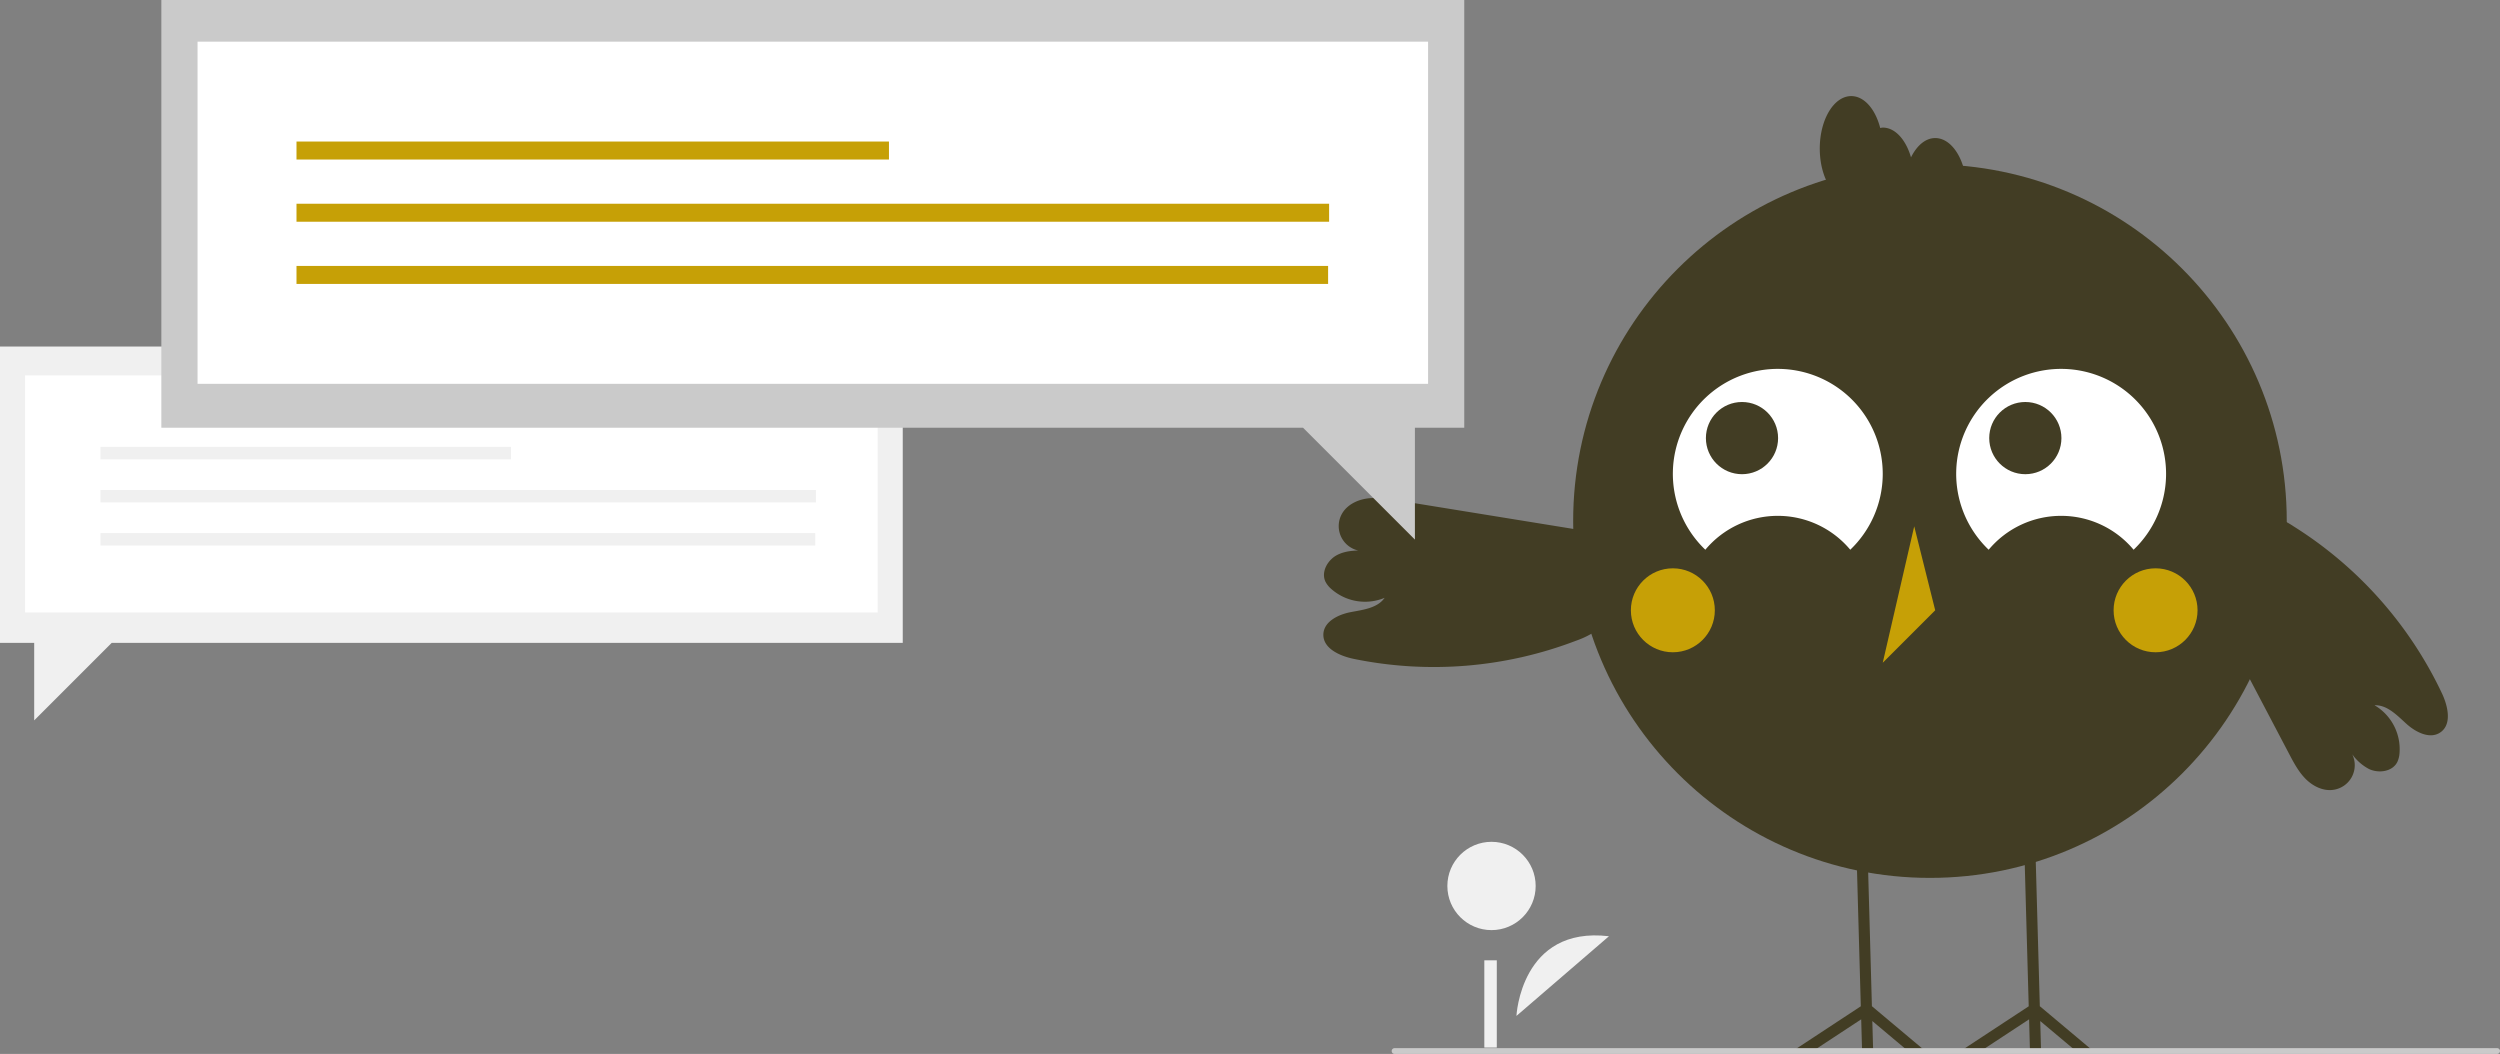<svg xmlns="http://www.w3.org/2000/svg" data-name="Layer 1"
     viewBox="0 0 863.917 364.205">
    <rect x="0" y="0" width="863.917" height="364.205" fill="#808080" stroke="none"/>
    <path fill="#f0f0f0"
          d="M311.959 119.745H0v102.411h11.817v26.785l26.784-26.785h273.358V119.745z"/>
    <path fill="#fff" d="M8.666 129.718h294.628v81.929H8.666z"/>
    <path fill="#f0f0f0"
          d="M34.721 154.426h141.856v4.305H34.721zm0 14.892h247.243v4.305H34.721zm0 14.892h247.001v4.305H34.721zm489.31 166.86s1.487-31.16 31.972-27.538"/>
    <circle cx="515.418" cy="306.161" r="15.257" fill="#f0f0f0"/>
    <path fill="#f0f0f0" d="M512.935 331.853h4.307V362h-4.307z"/>
    <circle cx="666.93" cy="180.073" r="123.297" fill="#423d24"/>
    <path fill="#fff"
          d="M589.307 189.97a32.627 32.627 0 0 1 50.08 0 36.264 36.264 0 1 0-51.27-1.189q.58.609 1.19 1.19Zm97.912 0a32.627 32.627 0 0 1 50.08 0 36.264 36.264 0 1 0-51.27-1.189q.58.609 1.19 1.19Z"/>
    <circle cx="601.976" cy="151.392" r="12.474" fill="#423d24"/>
    <circle cx="699.885" cy="151.392" r="12.474" fill="#423d24"/>
    <circle cx="578.083" cy="210.898" r="14.505" fill="#c6a006"/>
    <circle cx="744.896" cy="210.898" r="14.505" fill="#c6a006"/>
    <path fill="#c6a006" d="m661.49 181.886-10.879 47.143 18.131-18.131-7.252-29.012z"/>
    <path fill="#423d24"
          d="m717.39 363.205-12.352-10.366.288 10.366h-3.836l-.307-10.961-16.676 10.961h-6.981l23.533-15.468-.912-32.479-.681-24.53 3.827-.105.691 24.635.91 32.45 18.46 15.497h-5.964zm-58.027 0-12.351-10.366.288 10.366h-3.826l-.307-10.961-16.677 10.961h-6.981l23.524-15.468-.911-32.479-.681-24.53 3.835-.105.691 24.635.901 32.45 18.46 15.497h-5.965zm9.38-315.495c-3.383 0-6.368 2.629-8.363 6.665-1.759-6.07-5.454-10.29-9.77-10.29a6.563 6.563 0 0 0-.87.146c-1.659-6.48-5.514-11.026-10.008-11.026-6.009 0-10.88 8.118-10.88 18.132s4.871 18.132 10.88 18.132a6.561 6.561 0 0 0 .87-.146c1.66 6.48 5.514 11.025 10.009 11.025 3.383 0 6.367-2.628 8.363-6.664 1.759 6.07 5.453 10.29 9.769 10.29 6.008 0 10.879-8.117 10.879-18.131s-4.87-18.132-10.88-18.132Zm-118.061 136.2-67.92-11.017c-3.423-.555-6.908-1.111-10.342-.628s-6.87 2.174-8.621 5.167a8.651 8.651 0 0 0 9.15 12.853c-3.708-.12-7.604-.2-10.894 1.514s-5.62 5.875-4.016 9.22a8.277 8.277 0 0 0 1.92 2.429 17.606 17.606 0 0 0 18.522 3.14c-2.5 3.587-7.462 4.12-11.754 4.95s-9.253 3.258-9.413 7.626c-.179 4.909 5.663 7.518 10.472 8.517a137.417 137.417 0 0 0 76.82-6.261 30.98 30.98 0 0 0 7.738-3.95 17.433 17.433 0 0 0-7.054-30.964m298.559 53.076a137.419 137.419 0 0 0-51.173-57.637 30.975 30.975 0 0 0-7.807-3.81 17.433 17.433 0 0 0-20.509 24.247l-5.315-2.75 32.014 60.907c1.613 3.07 3.263 6.19 5.713 8.643s5.866 4.185 9.31 3.786a8.6 8.6 0 0 0 6.78-12.3 16.643 16.643 0 0 0 5.751 5.06c3.347 1.6 8.074.96 9.783-2.332a8.275 8.275 0 0 0 .788-2.994 17.606 17.606 0 0 0-8.621-16.692c4.368-.157 7.776 3.489 11.019 6.42 3.243 2.931 8.165 5.438 11.753 2.94 4.03-2.807 2.605-9.044.514-13.488Z"/>
    <path fill="#cacaca"
          d="M55.757 0H506v147.807h-17.055v38.656l-38.656-38.656H55.757V0z"/>
    <path fill="#fff" d="M68.264 14.393h425.229v118.246H68.264z"/>
    <path fill="#c6a006"
          d="M102.459 48.916h204.737v6.213H102.459zm0 21.494h356.84v6.213h-356.84zm0 21.493h356.49v6.213h-356.49z"/>
    <path fill="#cacaca" d="M862.917 364.205h-381a1 1 0 0 1 0-2h381a1 1 0 0 1 0 2Z"/>
</svg>
